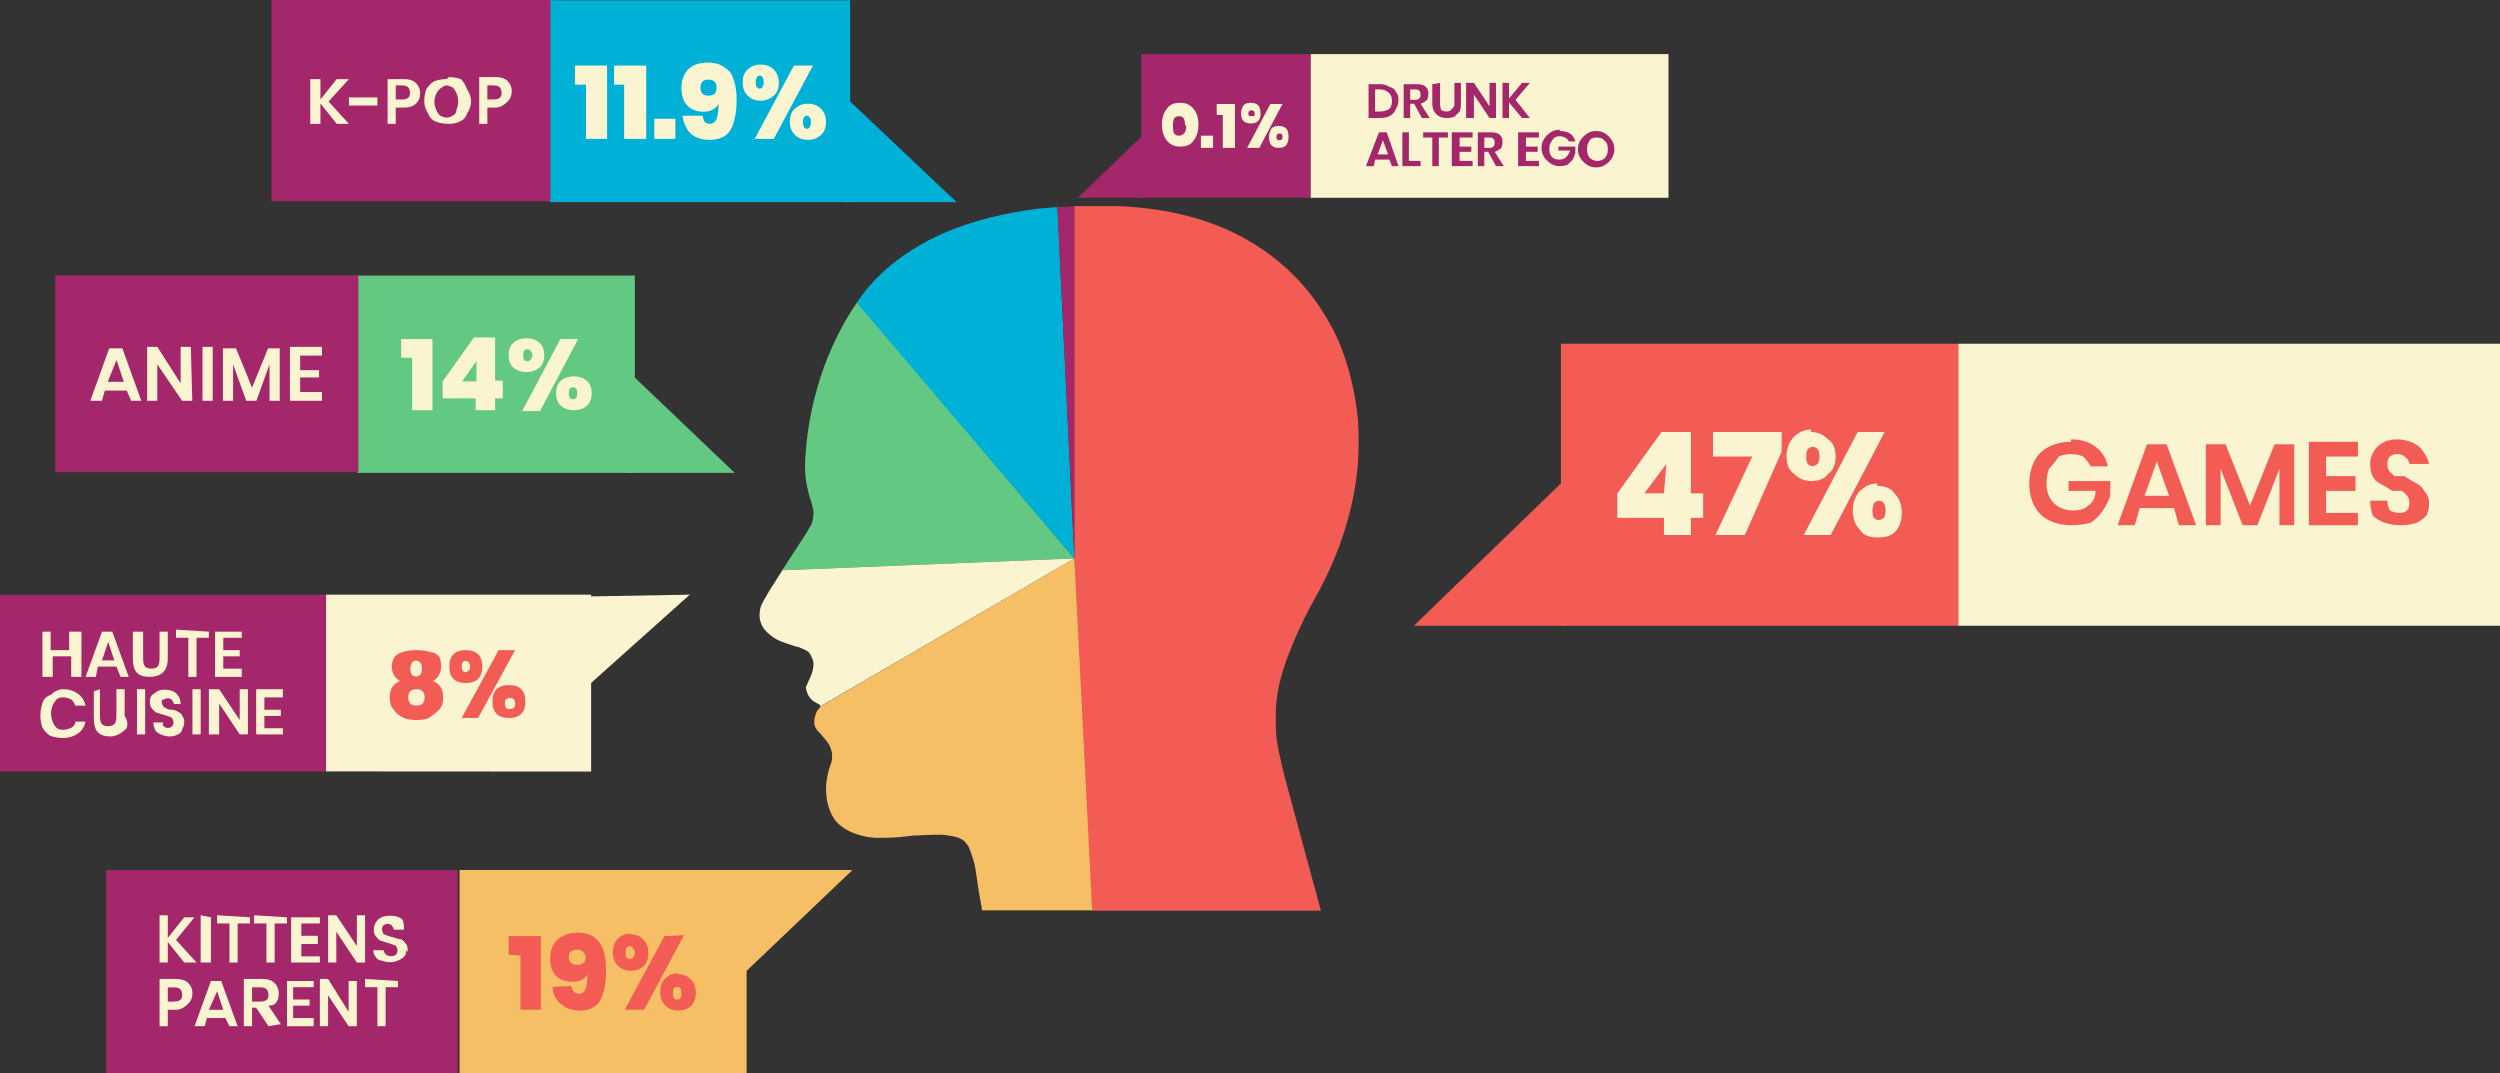 <?xml version="1.0" encoding="UTF-8" standalone="no"?>
<svg
   xmlns:dc="http://purl.org/dc/elements/1.1/"
   xmlns:cc="http://creativecommons.org/ns#"
   xmlns:rdf="http://www.w3.org/1999/02/22-rdf-syntax-ns#"
   xmlns:svg="http://www.w3.org/2000/svg"
   xmlns="http://www.w3.org/2000/svg"
   xmlns:xlink="http://www.w3.org/1999/xlink"
   xmlns:sodipodi="http://sodipodi.sourceforge.net/DTD/sodipodi-0.dtd"
   xmlns:inkscape="http://www.inkscape.org/namespaces/inkscape"
   width="1403.119"
   height="602.339"
   viewBox="0 0 371.242 159.368"
   version="1.1"
   id="svg237"
   sodipodi:docname="personality.svg"
   inkscape:version="0.92.3 (2405546, 2018-03-11)">
  <rect x="0" y="0" width="371.242" height="159.368" fill="#333333" stroke="none"/>
  <sodipodi:namedview
     pagecolor="#ffffff"
     bordercolor="#666666"
     borderopacity="1"
     objecttolerance="10"
     gridtolerance="10"
     guidetolerance="10"
     inkscape:pageopacity="0"
     inkscape:pageshadow="2"
     inkscape:window-width="1920"
     inkscape:window-height="1017"
     id="namedview239"
     showgrid="false"
     inkscape:zoom="0.66371763"
     inkscape:cx="589.36591"
     inkscape:cy="214.79891"
     inkscape:window-x="-8"
     inkscape:window-y="-8"
     inkscape:window-maximized="1"
     inkscape:current-layer="g230" />
  <style
     id="style2"><![CDATA[.C{fill:#faf4d0}.D{fill:#a3276a}.E{fill:#f25c54}]]></style>
  <g
     transform="matrix(125.742,0,0,-125.742,86.601,145.414)"
     id="g230">
    <path
       d="M 0.633,0.913 0.58,0.913 V 0.419 L 0.601,0.081 0.672,0.081 H 0.871 L 0.871,0.082 0.85,0.159 0.829,0.237 C 0.825,0.252 0.821,0.27 0.819,0.284 A 0.168,0.168 0 0 0 0.818,0.308 0.149,0.149 0 0 0 0.819,0.33 C 0.821,0.349 0.827,0.369 0.836,0.391 0.845,0.413 0.852,0.428 0.867,0.455 0.895,0.506 0.911,0.559 0.915,0.61 0.916,0.626 0.916,0.644 0.915,0.66 0.912,0.693 0.904,0.725 0.892,0.754 A 0.285,0.285 0 0 1 0.873,0.789 0.251,0.251 0 0 1 0.796,0.866 C 0.751,0.895 0.697,0.91 0.633,0.913 Z"
       class="E"
       id="path4"
       inkscape:connector-curvature="0"
       style="fill:#f25c54" />
    <path
       d="M 0.324,0.8 C 0.312,0.783 0.301,0.763 0.292,0.742 0.276,0.705 0.266,0.663 0.263,0.625 0.261,0.602 0.262,0.59 0.267,0.571 0.271,0.558 0.272,0.555 0.272,0.551 0.272,0.546 0.271,0.541 0.269,0.536 L 0.267,0.533 A 0.176,0.176 0 0 0 0.263,0.526 L 0.235,0.483 0.58,0.497 Z"
       id="path6"
       inkscape:connector-curvature="0"
       style="fill:#62c882" />
    <path
       d="M 0.58,0.497 0.28,0.322 C 0.28,0.321 0.279,0.32 0.277,0.318 0.275,0.315 0.271,0.305 0.274,0.298 0.277,0.292 0.277,0.294 0.281,0.289 0.285,0.284 0.289,0.28 0.291,0.276 0.293,0.271 0.294,0.269 0.294,0.263 0.294,0.257 0.293,0.256 0.291,0.25 0.284,0.228 0.286,0.206 0.296,0.19 0.3,0.184 0.306,0.179 0.314,0.175 0.322,0.171 0.332,0.168 0.345,0.167 0.346,0.167 0.351,0.167 0.357,0.167 l 0.015,6.8e-4 0.018,0.002 0.026,0.001 C 0.426,0.171 0.429,0.17 0.436,0.169 0.442,0.168 0.446,0.166 0.449,0.164 0.452,0.162 0.453,0.159 0.455,0.157 0.456,0.155 0.461,0.142 0.463,0.132 l 0.004,-0.027 0.004,-0.023 1e-4,-5.8e-4 h 0.13 z"
       id="path8"
       inkscape:connector-curvature="0"
       style="fill:#f7bf65" />
    <path
       d="M 0.56,0.912 0.537,0.91 C 0.497,0.905 0.462,0.896 0.43,0.883 0.39,0.866 0.358,0.843 0.334,0.814 L 0.323,0.799 0.58,0.497 Z"
       id="path10"
       inkscape:connector-curvature="0"
       style="fill:#00b1d7" />
    <path
       d="M 0.58,0.913 0.569,0.912 0.56,0.912 0.58,0.497 Z"
       class="D"
       id="path12"
       inkscape:connector-curvature="0"
       style="fill:#a3276a" />
    <g
       transform="matrix(2.896,0,0,2.896,-1.805,-1.129)"
       id="g42">
      <path
         d="M 1.184,0.649 H 1.405 V 0.534 H 1.184 Z"
         class="C"
         id="path14"
         inkscape:connector-curvature="0"
         style="fill:#faf4d0" />
      <g
         class="E"
         id="g20"
         style="fill:#f25c54">
        <path
           d="M 1.022,0.649 H 1.184 V 0.534 H 1.022 v 0.057 z"
           id="path16"
           inkscape:connector-curvature="0" />
        <path
           d="M 0.962,0.534 1.024,0.594 V 0.534 Z"
           id="path18"
           inkscape:connector-curvature="0" />
      </g>
      <g
         class="C"
         id="g28"
         style="fill:#faf4d0">
        <path
           d="M 1.045,0.578 V 0.588 L 1.063,0.613 H 1.075 V 0.588 H 1.08 V 0.578 H 1.075 V 0.571 H 1.064 V 0.578 Z M 1.065,0.6 1.056,0.588 h 0.008 z"
           id="path22"
           inkscape:connector-curvature="0" />
        <path
           d="M 1.112,0.605 1.097,0.571 H 1.085 l 0.015,0.032 H 1.084 v 0.01 h 0.028 z"
           id="path24"
           inkscape:connector-curvature="0" />
        <path
           d="m 1.124,0.613 q 0.004,0 0.007,-0.003 Q 1.134,0.608 1.134,0.603 1.134,0.598 1.131,0.596 1.129,0.593 1.124,0.593 1.12,0.593 1.117,0.596 1.114,0.598 1.114,0.603 q 0,0.005 0.003,0.008 0.003,0.003 0.007,0.003 z M 1.154,0.613 1.132,0.571 H 1.121 L 1.143,0.613 Z M 1.122,0.603 q 0,-0.002 6.5e-4,-0.003 7e-4,-8.8e-4 0.002,-8.8e-4 0.001,0 0.002,8.8e-4 7.7e-4,9.4e-4 7.7e-4,0.003 0,0.002 -7.7e-4,0.003 -7e-4,9.4e-4 -0.002,9.4e-4 -0.001,0 -0.002,-9.4e-4 -6.5e-4,-8.8e-4 -6.5e-4,-0.003 z M 1.151,0.591 q 0.005,0 0.007,-0.003 0.003,-0.003 0.003,-0.008 0,-0.005 -0.003,-0.008 Q 1.156,0.57 1.151,0.57 q -0.005,0 -0.007,0.003 -0.003,0.003 -0.003,0.008 0,0.005 0.003,0.008 0.003,0.003 0.007,0.003 z M 1.149,0.581 q 0,-0.002 6.5e-4,-0.003 7e-4,-8.8e-4 0.002,-8.8e-4 0.001,0 0.002,8.8e-4 7e-4,9.4e-4 7e-4,0.003 0,0.002 -7e-4,0.003 -7e-4,9.4e-4 -0.002,9.4e-4 -0.001,0 -0.002,-9.4e-4 Q 1.149,0.582 1.149,0.581 Z"
           id="path26"
           inkscape:connector-curvature="0" />
      </g>
      <g
         class="E"
         id="g40"
         style="fill:#f25c54">
        <path
           d="m 1.23,0.61 q 0.006,0 0.01,-0.003 0.004,-0.003 0.005,-0.008 h -0.007 q -10e-4,0.002 -0.003,0.004 -0.002,0.001 -0.005,0.001 -0.003,0 -0.005,-0.001 Q 1.223,0.6 1.221,0.598 1.22,0.595 1.22,0.592 q 0,-0.005 0.003,-0.008 0.003,-0.003 0.008,-0.003 0.004,0 0.006,0.002 0.003,0.002 0.003,0.006 H 1.229 V 0.593 H 1.246 V 0.587 Q 1.245,0.584 1.243,0.581 1.241,0.578 1.238,0.576 1.234,0.575 1.23,0.575 q -0.005,0 -0.009,0.002 -0.004,0.002 -0.006,0.006 -0.002,0.004 -0.002,0.009 0,0.005 0.002,0.009 0.002,0.004 0.006,0.006 0.004,0.002 0.009,0.002 z"
           id="path30"
           inkscape:connector-curvature="0" />
        <path
           d="M 1.272,0.582 H 1.258 L 1.256,0.575 H 1.249 l 0.012,0.033 h 0.008 L 1.281,0.575 H 1.274 Z M 1.27,0.587 1.265,0.601 1.26,0.587 Z"
           id="path32"
           inkscape:connector-curvature="0" />
        <path
           d="M 1.321,0.608 V 0.575 H 1.315 V 0.598 L 1.306,0.575 H 1.3 L 1.291,0.598 V 0.575 H 1.285 v 0.033 h 0.008 L 1.303,0.583 1.313,0.608 Z"
           id="path34"
           inkscape:connector-curvature="0" />
        <path
           d="M 1.334,0.603 V 0.595 H 1.346 V 0.589 H 1.334 v -0.009 H 1.347 V 0.575 H 1.327 V 0.609 H 1.347 V 0.603 Z"
           id="path36"
           inkscape:connector-curvature="0" />
        <path
           d="m 1.376,0.584 q 0,-0.003 -0.001,-0.005 Q 1.373,0.577 1.371,0.576 1.368,0.575 1.364,0.575 1.361,0.575 1.358,0.576 1.355,0.577 1.353,0.579 1.352,0.582 1.352,0.585 h 0.007 Q 1.359,0.583 1.36,0.581 1.362,0.58 1.364,0.58 q 0.002,0 0.003,0.001 0.001,0.001 0.001,0.003 0,0.002 -9e-4,0.003 -9e-4,0.001 -0.002,0.002 Q 1.364,0.589 1.361,0.589 1.358,0.591 1.356,0.592 1.354,0.593 1.353,0.595 q -0.001,0.002 -0.001,0.005 0,0.004 0.003,0.007 0.003,0.003 0.008,0.003 0.005,0 0.009,-0.003 0.003,-0.003 0.004,-0.007 H 1.368 q -3e-4,0.002 -0.002,0.003 -0.001,0.001 -0.003,0.001 -0.002,0 -0.003,-0.001 Q 1.359,0.602 1.359,0.6 q 0,-0.002 8.6e-4,-0.003 9e-4,-9.6e-4 0.002,-0.002 Q 1.363,0.595 1.366,0.595 1.369,0.593 1.371,0.592 1.373,0.591 1.374,0.589 1.376,0.587 1.376,0.584 Z"
           id="path38"
           inkscape:connector-curvature="0" />
      </g>
    </g>
    <g
       id="g48"
       style="fill:#f7bf65">
      <path
         d="m 0.318,0.129 -0.148,-0.141 V 0.129 Z"
         id="path44"
         inkscape:connector-curvature="0" />
      <path
         d="M 0.192,0.129 H -0.146 v -0.24 h 0.339 v 0.12 z"
         id="path46"
         inkscape:connector-curvature="0" />
    </g>
    <g
       class="E"
       id="g54"
       style="fill:#f25c54">
      <path
         d="M -0.088,0.029 V 0.051 h 0.038 V -0.036 H -0.074 v 0.064 z m 0.074,-0.037 q 7.4e-4,-0.004 0.003,-0.007 0.002,-0.002 0.006,-0.002 0.006,0 0.008,0.006 0.002,0.006 0.002,0.017 -0.002,-0.004 -0.007,-0.007 -0.005,-0.002 -0.011,-0.002 -0.012,0 -0.019,0.007 -0.007,0.007 -0.007,0.021 0,0.009 0.004,0.016 0.004,0.007 0.011,0.01 0.007,0.004 0.017,0.004 0.013,0 0.021,-0.006 0.007,-0.006 0.01,-0.015 0.003,-0.009 0.003,-0.023 0,-0.024 -0.007,-0.036 -0.007,-0.012 -0.024,-0.012 -0.01,0 -0.017,0.004 -0.007,0.004 -0.011,0.01 -0.004,0.006 -0.004,0.014 z m 0.017,0.033 q 0,0.005 -0.003,0.007 -0.002,0.003 -0.007,0.003 -0.004,0 -0.007,-0.002 -0.003,-0.002 -0.003,-0.007 0,-0.005 0.003,-0.007 0.003,-0.002 0.007,-0.002 0.004,0 0.007,0.002 0.003,0.002 0.003,0.007 z"
         id="path50"
         inkscape:connector-curvature="0" />
      <path
         d="m 0.056,0.053 q 0.009,0 0.015,-0.006 0.006,-0.006 0.006,-0.016 0,-0.01 -0.006,-0.016 -0.006,-0.005 -0.015,-0.005 -0.009,0 -0.015,0.006 -0.006,0.006 -0.006,0.016 0,0.01 0.006,0.016 0.006,0.006 0.015,0.006 z M 0.119,0.052 0.072,-0.036 H 0.049 l 0.047,0.087 z M 0.05,0.031 Q 0.05,0.028 0.051,0.026 0.053,0.024 0.055,0.024 q 0.003,0 0.004,0.002 0.002,0.002 0.002,0.005 0,0.004 -0.002,0.005 Q 0.058,0.039 0.055,0.039 0.053,0.039 0.051,0.037 0.05,0.035 0.05,0.031 Z M 0.112,0.006 q 0.009,0 0.015,-0.006 0.006,-0.006 0.006,-0.016 0,-0.01 -0.006,-0.016 Q 0.121,-0.037 0.112,-0.037 q -0.009,0 -0.015,0.006 -0.006,0.006 -0.006,0.016 0,0.01 0.006,0.016 0.006,0.006 0.015,0.006 z M 0.106,-0.016 q 0,-0.004 0.001,-0.006 0.001,-0.002 0.004,-0.002 0.003,0 0.004,0.002 0.001,0.002 0.001,0.006 0,0.003 -0.001,0.005 -0.001,0.002 -0.004,0.002 -0.003,0 -0.004,-0.002 Q 0.106,-0.012 0.106,-0.016 Z"
         id="path52"
         inkscape:connector-curvature="0" />
    </g>
    <g
       transform="matrix(2.427,0,0,2.427,-3.352,-0.371)"
       id="g120">
      <path
         d="M 1.149,0.206 H 1.32 V 0.107 H 1.149 Z"
         class="D"
         id="path56"
         inkscape:connector-curvature="0"
         style="fill:#a3276a" />
      <g
         class="C"
         id="g86"
         style="fill:#faf4d0">
        <path
           d="M 1.183,0.172 1.193,0.161 H 1.187 L 1.179,0.171 V 0.161 h -0.004 v 0.023 h 0.004 V 0.173 L 1.187,0.183 h 0.005 z"
           id="path58"
           inkscape:connector-curvature="0" />
        <path
           d="M 1.2,0.183 V 0.161 H 1.195 v 0.023 z"
           id="path60"
           inkscape:connector-curvature="0" />
        <use
           xlink:href="#A"
           id="use62"
           x="0"
           y="0"
           width="100%"
           height="100%" />
        <use
           x="0.018"
           xlink:href="#A"
           id="use64"
           y="0"
           width="100%"
           height="100%" />
        <path
           d="M 1.244,0.18 V 0.174 H 1.252 V 0.17 H 1.244 V 0.164 H 1.253 V 0.161 H 1.239 V 0.183 H 1.253 V 0.18 Z"
           id="path66"
           inkscape:connector-curvature="0" />
        <path
           d="M 1.275,0.161 H 1.271 L 1.261,0.176 V 0.161 h -0.004 v 0.023 h 0.004 l 0.01,-0.015 v 0.015 h 0.004 z"
           id="path68"
           inkscape:connector-curvature="0" />
        <path
           d="m 1.295,0.167 q 0,-0.002 -8.6e-4,-0.003 -8.6e-4,-0.001 -0.003,-0.002 -0.002,-8.6e-4 -0.004,-8.6e-4 -0.002,0 -0.004,8e-4 Q 1.281,0.162 1.28,0.164 1.279,0.165 1.279,0.167 h 0.005 q 1.6e-4,-0.001 0.001,-0.002 9.6e-4,-9e-4 0.003,-9e-4 0.001,0 0.002,7.3e-4 7.7e-4,7.7e-4 7.7e-4,0.002 0,0.001 -6e-4,0.002 -6e-4,7e-4 -0.002,0.001 -9.3e-4,4.2e-4 -0.003,9.6e-4 -0.002,7e-4 -0.003,0.001 -0.001,7e-4 -0.002,0.002 -9.3e-4,0.001 -9.3e-4,0.003 0,0.003 0.002,0.005 0.002,0.002 0.006,0.002 0.004,0 0.006,-0.002 Q 1.294,0.18 1.294,0.177 H 1.289 q -2e-4,0.001 -0.001,0.002 -8.3e-4,8e-4 -0.002,8e-4 -0.001,0 -0.002,-6.7e-4 -7.5e-4,-6.4e-4 -7.5e-4,-0.002 0,-0.001 5.7e-4,-0.002 6e-4,-6.4e-4 0.002,-0.001 9.3e-4,-4.2e-4 0.003,-9.3e-4 0.002,-7.7e-4 0.004,-0.001 0.001,-6.7e-4 0.002,-0.002 9.6e-4,-0.001 9.6e-4,-0.004 z M 1.179,0.138 V 0.13 h -0.004 v 0.023 h 0.008 q 0.004,0 0.006,-0.002 0.002,-0.002 0.002,-0.005 0,-0.003 -0.002,-0.005 Q 1.186,0.138 1.183,0.138 Z m 0.003,0.004 q 0.004,0 0.004,0.003 0,0.002 -9.3e-4,0.003 -9.3e-4,9e-4 -0.003,9e-4 H 1.179 V 0.142 Z"
           id="path70"
           inkscape:connector-curvature="0" />
        <path
           d="M 1.207,0.134 H 1.198 L 1.197,0.13 H 1.192 l 0.008,0.022 H 1.205 L 1.213,0.13 H 1.209 Z M 1.206,0.138 1.203,0.147 1.199,0.138 Z"
           id="path72"
           inkscape:connector-curvature="0" />
        <path
           d="M 1.228,0.13 1.222,0.139 H 1.22 V 0.13 H 1.216 v 0.023 h 0.009 q 0.004,0 0.006,-0.002 0.002,-0.002 0.002,-0.005 0,-0.003 -0.001,-0.004 -0.001,-0.002 -0.004,-0.002 l 0.006,-0.009 z M 1.22,0.142 h 0.004 q 0.004,0 0.004,0.003 0,0.002 -9.6e-4,0.003 -9.3e-4,9.3e-4 -0.003,9.3e-4 H 1.22 Z"
           id="path74"
           inkscape:connector-curvature="0" />
        <path
           d="M 1.24,0.149 V 0.143 H 1.248 V 0.14 H 1.24 V 0.134 H 1.25 V 0.13 H 1.237 V 0.152 H 1.25 V 0.149 Z"
           id="path76"
           inkscape:connector-curvature="0" />
        <path
           d="M 1.271,0.13 H 1.267 L 1.257,0.145 V 0.13 h -0.004 v 0.023 h 0.004 L 1.267,0.137 v 0.015 h 0.004 z"
           id="path78"
           inkscape:connector-curvature="0" />
        <use
           y="-0.031"
           x="0.072"
           xlink:href="#A"
           id="use80"
           width="100%"
           height="100%" />
        <path
           d="M 1.433,0.34 1.376,0.289 v 0.05 z"
           id="path82"
           inkscape:connector-curvature="0" />
        <path
           d="M 1.385,0.34 H 1.256 V 0.254 l 0.129,-8e-5 v 0.043 z"
           id="path84"
           inkscape:connector-curvature="0" />
      </g>
      <path
         d="m 1.097,0.34 h 0.159 V 0.254 h -0.159 z"
         class="D"
         id="path88"
         inkscape:connector-curvature="0"
         style="fill:#a3276a" />
      <g
         class="C"
         id="g112"
         style="fill:#faf4d0">
        <path
           d="M 1.137,0.322 V 0.3 H 1.132 V 0.31 H 1.123 V 0.3 H 1.118 v 0.022 h 0.004 v -0.009 h 0.009 v 0.009 z"
           id="path90"
           inkscape:connector-curvature="0" />
        <path
           d="M 1.154,0.305 H 1.145 L 1.144,0.3 H 1.139 L 1.147,0.322 H 1.152 L 1.16,0.3 H 1.156 Z M 1.153,0.308 1.15,0.317 1.147,0.308 Z"
           id="path92"
           inkscape:connector-curvature="0" />
        <path
           d="m 1.167,0.322 v -0.013 q 0,-0.003 0.001,-0.004 0.001,-0.001 0.003,-0.001 0.002,0 0.003,0.001 0.001,0.001 0.001,0.004 v 0.013 h 0.004 v -0.013 q 0,-0.003 -0.001,-0.005 -0.001,-0.002 -0.003,-0.003 -0.002,-0.001 -0.005,-0.001 -0.004,0 -0.006,0.002 -0.002,0.002 -0.002,0.007 v 0.013 z"
           id="path94"
           inkscape:connector-curvature="0" />
        <path
           d="M 1.199,0.322 V 0.319 H 1.193 V 0.3 H 1.189 v 0.019 h -0.006 v 0.004 z"
           id="path96"
           inkscape:connector-curvature="0" />
        <path
           d="M 1.206,0.319 V 0.313 H 1.214 V 0.31 H 1.206 V 0.304 H 1.215 V 0.3 H 1.202 v 0.022 H 1.215 V 0.319 Z M 1.128,0.294 q 0.004,0 0.007,-0.002 0.003,-0.002 0.004,-0.006 H 1.134 q -7.2e-4,0.002 -0.002,0.003 -0.002,0.001 -0.004,0.001 -0.002,0 -0.003,-8.8e-4 -0.001,-8.8e-4 -0.002,-0.003 -8e-4,-0.002 -8e-4,-0.004 0,-0.002 8e-4,-0.004 8e-4,-0.002 0.002,-0.003 0.001,-8.8e-4 0.003,-8.8e-4 0.002,0 0.004,0.001 0.002,0.001 0.002,0.003 h 0.005 q -8.8e-4,-0.004 -0.004,-0.006 -0.003,-0.002 -0.007,-0.002 -0.003,0 -0.006,0.001 -0.002,0.001 -0.004,0.004 -0.001,0.003 -0.001,0.006 0,0.003 0.001,0.006 0.001,0.003 0.004,0.004 Q 1.125,0.294 1.128,0.294 Z"
           id="path98"
           inkscape:connector-curvature="0" />
        <path
           d="m 1.146,0.294 v -0.013 q 0,-0.003 0.001,-0.004 0.001,-0.001 0.003,-0.001 0.002,0 0.003,0.001 0.001,0.001 0.001,0.004 v 0.013 h 0.004 V 0.281 Q 1.16,0.278 1.159,0.275 1.157,0.273 1.155,0.272 1.153,0.271 1.151,0.271 q -0.004,0 -0.006,0.002 -0.002,0.002 -0.002,0.007 v 0.013 z"
           id="path100"
           inkscape:connector-curvature="0" />
        <path
           d="M 1.168,0.294 V 0.272 H 1.164 v 0.022 z"
           id="path102"
           inkscape:connector-curvature="0" />
        <path
           d="m 1.187,0.278 q 0,-0.002 -8.5e-4,-0.003 Q 1.186,0.273 1.184,0.272 1.182,0.271 1.18,0.271 q -0.002,0 -0.004,8e-4 -0.002,8.2e-4 -0.003,0.002 -0.001,0.002 -0.001,0.004 h 0.005 Q 1.176,0.277 1.177,0.276 q 9.4e-4,-8.8e-4 0.002,-8.8e-4 0.001,0 0.002,7.2e-4 7.5e-4,7.5e-4 7.5e-4,0.002 0,0.001 -6e-4,0.002 -6e-4,7e-4 -0.002,0.001 -9e-4,4e-4 -0.003,9.4e-4 -0.002,7e-4 -0.003,0.001 -0.001,7e-4 -0.002,0.002 -9e-4,0.001 -9e-4,0.003 0,0.003 0.002,0.004 0.002,0.002 0.005,0.002 0.004,0 0.006,-0.002 0.002,-0.002 0.002,-0.005 H 1.182 q -2e-4,0.001 -10e-4,0.002 -8.2e-4,8e-4 -0.002,8e-4 -0.001,0 -0.002,-6.6e-4 Q 1.176,0.289 1.176,0.288 q 0,-9.7e-4 5.7e-4,-0.002 6e-4,-6.3e-4 0.001,-0.001 9e-4,-4e-4 0.002,-9e-4 Q 1.183,0.284 1.184,0.283 1.186,0.282 1.186,0.281 1.187,0.28 1.187,0.278 Z"
           id="path104"
           inkscape:connector-curvature="0" />
        <path
           d="M 1.195,0.294 V 0.272 H 1.191 v 0.022 z"
           id="path106"
           inkscape:connector-curvature="0" />
        <path
           d="M 1.218,0.272 H 1.214 L 1.204,0.287 V 0.272 H 1.199 V 0.294 H 1.204 L 1.214,0.279 v 0.015 h 0.004 z"
           id="path108"
           inkscape:connector-curvature="0" />
        <path
           d="M 1.226,0.29 V 0.284 H 1.234 V 0.281 H 1.226 V 0.275 h 0.009 V 0.272 H 1.222 V 0.294 H 1.235 V 0.29 Z"
           id="path110"
           inkscape:connector-curvature="0" />
      </g>
      <g
         class="E"
         id="g118"
         style="fill:#f25c54">
        <path
           d="m 1.288,0.305 q 0,0.002 0.001,0.004 0.001,0.002 0.004,0.003 0.003,0.001 0.007,0.001 0.004,0 0.007,-0.001 Q 1.309,0.312 1.311,0.31 1.312,0.308 1.312,0.305 1.312,0.303 1.311,0.301 1.31,0.299 1.308,0.298 1.313,0.296 1.313,0.29 1.313,0.286 1.311,0.284 1.309,0.282 1.306,0.28 1.304,0.279 1.3,0.279 q -0.004,0 -0.006,0.001 -0.003,0.001 -0.005,0.004 -0.002,0.002 -0.002,0.006 0,0.006 0.005,0.008 Q 1.29,0.299 1.289,0.301 1.288,0.303 1.288,0.305 Z M 1.297,0.304 q 0,-0.002 8.3e-4,-0.003 8.3e-4,-8.3e-4 0.002,-8.3e-4 0.001,0 0.002,8.3e-4 8.3e-4,8.8e-4 8.3e-4,0.003 0,0.002 -8.8e-4,0.003 -8.3e-4,9.2e-4 -0.002,9.2e-4 -0.001,0 -0.002,-9.2e-4 Q 1.297,0.305 1.297,0.304 Z M 1.296,0.29 q 0,-0.002 0.001,-0.003 0.001,-0.001 0.003,-0.001 0.002,0 0.003,0.001 0.001,0.001 0.001,0.003 0,0.002 -0.001,0.003 Q 1.302,0.294 1.3,0.294 1.298,0.294 1.297,0.293 1.296,0.292 1.296,0.29 Z"
           id="path114"
           inkscape:connector-curvature="0" />
        <path
           d="m 1.324,0.313 q 0.004,0 0.006,-0.002 0.002,-0.002 0.002,-0.006 0,-0.004 -0.002,-0.006 -0.002,-0.002 -0.006,-0.002 -0.004,0 -0.006,0.002 -0.002,0.002 -0.002,0.006 0,0.004 0.002,0.006 0.002,0.002 0.006,0.002 z M 1.348,0.313 1.33,0.28 H 1.322 l 0.018,0.033 z M 1.322,0.305 q 0,-0.001 5e-4,-0.002 5.5e-4,-7e-4 0.001,-7e-4 9.7e-4,0 0.002,7e-4 6e-4,7.4e-4 6e-4,0.002 0,0.001 -6e-4,0.002 -5.5e-4,7.4e-4 -0.002,7.4e-4 -9.2e-4,0 -0.001,-7.4e-4 -5e-4,-7e-4 -5e-4,-0.002 z m 0.023,-0.009 q 0.004,0 0.006,-0.002 0.002,-0.002 0.002,-0.006 0,-0.004 -0.002,-0.006 -0.002,-0.002 -0.006,-0.002 -0.004,0 -0.006,0.002 -0.002,0.002 -0.002,0.006 0,0.004 0.002,0.006 0.002,0.002 0.006,0.002 z M 1.343,0.287 q 0,-0.001 5e-4,-0.002 5.5e-4,-7e-4 0.002,-7e-4 9.7e-4,0 0.002,7e-4 5.5e-4,7.4e-4 5.5e-4,0.002 0,0.001 -5.5e-4,0.002 -5.5e-4,7.4e-4 -0.002,7.4e-4 -9.7e-4,0 -0.002,-7.4e-4 -5e-4,-7e-4 -5e-4,-0.002 z"
           id="path116"
           inkscape:connector-curvature="0" />
      </g>
    </g>
    <g
       id="g126"
       style="fill:#62c882">
      <path
         d="M 0.179,0.598 0.05,0.721 V 0.598 Z"
         id="path122"
         inkscape:connector-curvature="0" />
      <path
         d="M 0.061,0.831 H -0.267 V 0.598 h 0.328 v 0.116 z"
         id="path124"
         inkscape:connector-curvature="0" />
    </g>
    <path
       d="M -0.215,0.734 V 0.756 h 0.037 V 0.672 H -0.202 v 0.062 z m 0.049,-0.048 V 0.706 l 0.037,0.052 h 0.025 V 0.707 h 0.009 V 0.686 h -0.009 V 0.672 H -0.127 v 0.014 z m 0.04,0.044 -0.017,-0.024 h 0.017 z m 0.059,0.027 q 0.009,0 0.015,-0.005 0.006,-0.005 0.006,-0.015 0,-0.01 -0.006,-0.015 -0.006,-0.005 -0.015,-0.005 -0.009,0 -0.015,0.005 -0.006,0.005 -0.006,0.015 0,0.01 0.006,0.015 0.006,0.005 0.015,0.005 z m 0.061,-0.001 -0.045,-0.085 H -0.072 l 0.045,0.085 z M -0.071,0.737 q 0,-0.003 0.001,-0.005 Q -0.069,0.73 -0.066,0.73 q 0.003,0 0.004,0.002 0.002,0.002 0.002,0.005 0,0.003 -0.002,0.005 -0.001,0.002 -0.004,0.002 -0.002,0 -0.004,-0.002 -0.001,-0.002 -0.001,-0.005 z m 0.06,-0.025 q 0.009,0 0.015,-0.005 0.006,-0.005 0.006,-0.015 0,-0.01 -0.006,-0.015 -0.006,-0.005 -0.015,-0.005 -0.009,0 -0.015,0.005 -0.006,0.005 -0.006,0.015 0,0.01 0.006,0.015 0.006,0.005 0.015,0.005 z M -0.017,0.692 q 0,-0.003 0.001,-0.005 0.001,-0.002 0.004,-0.002 0.003,0 0.004,0.002 0.001,0.002 0.001,0.005 0,0.003 -0.001,0.005 -0.001,0.002 -0.004,0.002 -0.003,0 -0.004,-0.002 -0.001,-0.002 -0.001,-0.005 z"
       class="C"
       id="path128"
       inkscape:connector-curvature="0"
       style="fill:#faf4d0" />
    <g
       transform="matrix(1.721,0,0,1.721,-2.353,0.351)"
       class="D"
       id="g144"
       style="fill:#a3276a">
      <path
         d="m 1.005,0.279 h 0.208 V 0.144 h -0.208 z"
         id="path130"
         inkscape:connector-curvature="0" />
      <g
         class="C"
         id="g142"
         style="fill:#faf4d0">
        <path
           d="M 1.054,0.2 H 1.039 L 1.037,0.193 H 1.029 L 1.042,0.229 H 1.051 L 1.064,0.193 H 1.057 Z M 1.052,0.206 1.047,0.221 1.041,0.206 Z"
           id="path132"
           inkscape:connector-curvature="0" />
        <path
           d="M 1.099,0.193 H 1.092 L 1.075,0.218 V 0.193 h -0.007 v 0.037 h 0.007 l 0.016,-0.025 v 0.025 h 0.007 z"
           id="path134"
           inkscape:connector-curvature="0" />
        <path
           d="M 1.113,0.23 V 0.193 H 1.106 v 0.037 z"
           id="path136"
           inkscape:connector-curvature="0" />
        <path
           d="M 1.159,0.229 V 0.193 H 1.152 V 0.218 L 1.143,0.193 H 1.136 L 1.127,0.218 V 0.193 h -0.007 v 0.036 h 0.009 l 0.011,-0.027 0.011,0.027 z"
           id="path138"
           inkscape:connector-curvature="0" />
        <path
           d="M 1.173,0.224 V 0.214 H 1.186 V 0.209 H 1.173 V 0.199 h 0.015 V 0.193 H 1.166 v 0.037 h 0.022 v -0.006 z"
           id="path140"
           inkscape:connector-curvature="0" />
      </g>
    </g>
    <g
       transform="matrix(1.186,0,0,1.186,-1.325,-0.324)"
       id="g180">
      <g
         id="g150"
         style="fill:#00b1d7">
        <path
           d="M 1.489,1.047 1.378,1.152 V 1.047 Z"
           id="path146"
           inkscape:connector-curvature="0" />
        <path
           d="M 1.383,1.248 H 1.084 V 1.047 h 0.299 v 0.1 z"
           id="path148"
           inkscape:connector-curvature="0" />
      </g>
      <g
         class="C"
         id="g162"
         style="fill:#faf4d0">
        <path
           d="M 1.109,1.164 V 1.183 H 1.141 V 1.11 H 1.12 v 0.054 z"
           id="path152"
           inkscape:connector-curvature="0" />
        <path
           d="M 1.148,1.164 V 1.183 H 1.18 V 1.11 H 1.158 v 0.054 z"
           id="path154"
           inkscape:connector-curvature="0" />
        <path
           d="M 1.209,1.13 V 1.11 H 1.188 V 1.13 Z"
           id="path156"
           inkscape:connector-curvature="0" />
        <path
           d="M 1.236,1.133 Q 1.237,1.129 1.238,1.127 1.24,1.125 1.243,1.125 q 0.005,0 0.007,0.005 0.002,0.005 0.002,0.015 Q 1.25,1.141 1.246,1.139 1.242,1.137 1.237,1.137 q -0.01,0 -0.016,0.006 -0.006,0.006 -0.006,0.018 0,0.007 0.003,0.013 0.003,0.006 0.009,0.009 0.006,0.003 0.014,0.003 0.011,0 0.017,-0.005 Q 1.265,1.177 1.267,1.169 1.27,1.161 1.27,1.149 1.27,1.13 1.264,1.119 1.258,1.109 1.243,1.109 q -0.008,0 -0.014,0.003 -0.006,0.003 -0.009,0.009 -0.003,0.005 -0.004,0.012 z m 0.014,0.028 q 0,0.004 -0.002,0.006 -0.002,0.002 -0.006,0.002 -0.004,0 -0.006,-0.002 -0.002,-0.002 -0.002,-0.006 0,-0.004 0.002,-0.006 0.002,-0.002 0.006,-0.002 0.004,0 0.006,0.002 0.002,0.002 0.002,0.006 z"
           id="path158"
           inkscape:connector-curvature="0" />
        <path
           d="m 1.294,1.184 q 0.008,0 0.013,-0.005 0.005,-0.005 0.005,-0.013 0,-0.009 -0.005,-0.013 Q 1.301,1.148 1.294,1.148 q -0.008,0 -0.013,0.005 -0.005,0.005 -0.005,0.013 0,0.009 0.005,0.013 0.005,0.005 0.013,0.005 z M 1.346,1.183 1.307,1.11 H 1.288 L 1.327,1.183 Z M 1.289,1.166 q 0,-0.003 0.001,-0.004 0.001,-0.002 0.003,-0.002 0.002,0 0.003,0.002 0.001,0.002 0.001,0.004 0,0.003 -0.001,0.005 -0.001,0.002 -0.003,0.002 -0.002,0 -0.003,-0.002 Q 1.289,1.169 1.289,1.166 Z m 0.052,-0.021 q 0.008,0 0.013,-0.005 0.005,-0.005 0.005,-0.013 0,-0.009 -0.005,-0.013 -0.005,-0.005 -0.013,-0.005 -0.008,0 -0.013,0.005 -0.005,0.005 -0.005,0.013 0,0.009 0.005,0.013 0.005,0.005 0.013,0.005 z M 1.336,1.127 q 0,-0.003 0.001,-0.005 0.001,-0.002 0.003,-0.002 0.002,0 0.003,0.002 0.001,0.002 0.001,0.005 0,0.003 -0.001,0.004 -0.001,0.002 -0.003,0.002 -0.002,0 -0.003,-0.002 Q 1.336,1.13 1.336,1.127 Z"
           id="path160"
           inkscape:connector-curvature="0" />
      </g>
      <g
         transform="matrix(2.027,0,0,2.027,-1.514,0.756)"
         id="g178">
        <path
           d="M 1.145,0.243 H 1.282 V 0.144 H 1.145 Z"
           class="D"
           id="path164"
           inkscape:connector-curvature="0"
           style="fill:#a3276a" />
        <g
           class="C"
           id="g176"
           style="fill:#faf4d0">
          <path
             d="M 1.173,0.193 1.183,0.182 H 1.177 L 1.169,0.192 V 0.182 H 1.164 V 0.204 H 1.169 V 0.194 L 1.177,0.204 H 1.183 Z"
             id="path166"
             inkscape:connector-curvature="0" />
          <path
             d="M 1.197,0.195 V 0.191 H 1.183 v 0.004 z"
             id="path168"
             inkscape:connector-curvature="0" />
          <path
             d="M 1.206,0.19 V 0.182 H 1.202 V 0.204 H 1.21 q 0.004,0 0.006,-0.002 0.002,-0.002 0.002,-0.005 0,-0.003 -0.002,-0.005 Q 1.214,0.19 1.21,0.19 Z m 0.003,0.004 q 0.004,0 0.004,0.003 0,0.002 -9.3e-4,0.003 -9.3e-4,9e-4 -0.003,9e-4 H 1.206 V 0.194 Z"
             id="path170"
             inkscape:connector-curvature="0" />
          <path
             d="m 1.232,0.205 q 0.003,0 0.006,-0.001 Q 1.24,0.202 1.241,0.199 1.243,0.196 1.243,0.193 1.243,0.19 1.241,0.187 1.24,0.184 1.237,0.183 1.235,0.182 1.232,0.182 1.229,0.182 1.226,0.183 1.223,0.184 1.222,0.187 1.22,0.19 1.22,0.193 q 0,0.003 0.001,0.006 0.002,0.003 0.004,0.004 0.003,0.001 0.006,0.001 z m 0,-0.004 q -0.002,0 -0.003,-9e-4 Q 1.227,0.199 1.226,0.197 1.225,0.195 1.225,0.193 q 0,-0.002 8.3e-4,-0.004 8.6e-4,-0.002 0.002,-0.003 0.002,-9e-4 0.003,-9e-4 0.002,0 0.003,9e-4 0.002,9e-4 0.002,0.003 8.6e-4,0.002 8.6e-4,0.004 0,0.002 -8.6e-4,0.004 -8.3e-4,0.002 -0.002,0.003 -0.002,9e-4 -0.003,9e-4 z"
             id="path172"
             inkscape:connector-curvature="0" />
          <path
             d="M 1.251,0.19 V 0.182 h -0.004 v 0.023 h 0.008 q 0.004,0 0.006,-0.002 0.002,-0.002 0.002,-0.005 0,-0.003 -0.002,-0.005 Q 1.258,0.19 1.255,0.19 Z m 0.003,0.004 q 0.004,0 0.004,0.003 0,0.002 -9.3e-4,0.003 -9.3e-4,9e-4 -0.003,9e-4 H 1.251 V 0.194 Z"
             id="path174"
             inkscape:connector-curvature="0" />
        </g>
      </g>
    </g>
    <g
       transform="matrix(1.438,0,0,1.438,-0.326,-0.39)"
       id="g226">
      <path
         d="m 0.824,1.031 h 0.294 V 0.913 h -0.294 z"
         class="C"
         id="path182"
         inkscape:connector-curvature="0"
         style="fill:#faf4d0" />
      <g
         class="D"
         id="g188"
         style="fill:#a3276a">
        <path
           d="M 0.685,1.031 H 0.824 V 0.913 H 0.685 v 0.059 z"
           id="path184"
           inkscape:connector-curvature="0" />
        <path
           d="M 0.633,0.913 0.686,0.964 V 0.913 Z"
           id="path186"
           inkscape:connector-curvature="0" />
      </g>
      <g
         class="C"
         id="g198"
         style="fill:#faf4d0">
        <path
           d="m 0.702,0.973 q 0,-0.008 0.004,-0.013 0.004,-0.005 0.011,-0.005 0.008,0 0.011,0.005 0.004,0.005 0.004,0.013 0,0.008 -0.004,0.013 -0.004,0.005 -0.011,0.005 -0.008,0 -0.011,-0.005 Q 0.702,0.981 0.702,0.973 Z m 0.02,0 q 0,-0.004 -0.001,-0.006 Q 0.719,0.964 0.716,0.964 q -0.003,0 -0.004,0.002 -9.6e-4,0.002 -9.6e-4,0.006 0,0.004 9.6e-4,0.006 0.001,0.002 0.004,0.002 0.003,0 0.004,-0.002 0.001,-0.002 0.001,-0.006 z"
           id="path190"
           inkscape:connector-curvature="0" />
        <path
           d="M 0.744,0.964 V 0.954 H 0.734 v 0.01 z"
           id="path192"
           inkscape:connector-curvature="0" />
        <path
           d="M 0.747,0.981 V 0.99 H 0.762 V 0.954 H 0.752 v 0.027 z"
           id="path194"
           inkscape:connector-curvature="0" />
        <path
           d="m 0.775,0.991 q 0.004,0 0.006,-0.002 0.002,-0.002 0.002,-0.007 0,-0.004 -0.002,-0.006 -0.002,-0.002 -0.006,-0.002 -0.004,0 -0.006,0.002 -0.002,0.002 -0.002,0.006 0,0.004 0.002,0.007 0.002,0.002 0.006,0.002 z M 0.801,0.99 0.782,0.954 H 0.772 l 0.019,0.036 z M 0.773,0.982 q 0,-0.001 5.6e-4,-0.002 6.1e-4,2.3e-4 0.002,2.3e-4 0.001,0 0.002,-2.3e-4 6.7e-4,8.1e-4 6.7e-4,0.002 0,0.001 -6.6e-4,0.002 -6.2e-4,8.2e-4 -0.002,8.2e-4 -0.001,0 -0.002,-8e-4 -5.7e-4,-7.8e-4 -5.7e-4,-0.002 z M 0.798,0.972 q 0.004,0 0.006,-0.002 0.002,-0.002 0.002,-0.007 0,-0.004 -0.002,-0.007 Q 0.802,0.954 0.798,0.954 q -0.004,0 -0.006,0.002 -0.002,0.002 -0.002,0.007 0,0.004 0.002,0.007 Q 0.794,0.972 0.798,0.972 Z M 0.796,0.963 q 0,-0.001 5.6e-4,-0.002 6.1e-4,-7.7e-4 0.002,-7.7e-4 0.001,0 0.002,7.7e-4 5e-4,8e-4 5e-4,0.002 0,0.001 -5e-4,0.002 -7e-4,8.1e-4 -0.002,8.1e-4 -0.001,0 -0.002,-8e-4 Q 0.796,0.964 0.796,0.963 Z"
           id="path196"
           inkscape:connector-curvature="0" />
      </g>
      <g
         transform="matrix(1.068,0,0,1.068,-0.066,-0.066)"
         class="D"
         id="g224"
         style="fill:#a3276a">
        <path
           d="M 0.901,0.992 Q 0.901,0.988 0.899,0.985 0.898,0.982 0.895,0.98 0.892,0.978 0.887,0.978 H 0.878 v 0.026 h 0.009 q 0.004,0 0.007,-0.002 Q 0.898,1.001 0.899,0.998 0.901,0.996 0.901,0.992 Z M 0.887,0.983 q 0.004,0 0.007,0.002 0.002,0.002 0.002,0.006 0,0.004 -0.002,0.006 Q 0.891,1 0.887,1 H 0.883 V 0.983 Z"
           id="path200"
           inkscape:connector-curvature="0" />
        <use
           xlink:href="#B"
           id="use202"
           x="0"
           y="0"
           width="100%"
           height="100%" />
        <path
           d="M 0.933,1.005 V 0.989 q 0,-0.003 0.001,-0.005 Q 0.936,0.983 0.938,0.983 0.941,0.983 0.942,0.985 0.944,0.986 0.944,0.989 V 1.005 H 0.949 V 0.989 q 0,-0.004 -0.001,-0.006 Q 0.946,0.981 0.944,0.979 0.941,0.978 0.938,0.978 q -0.005,0 -0.008,0.003 -0.003,0.003 -0.003,0.008 v 0.015 z"
           id="path204"
           inkscape:connector-curvature="0" />
        <path
           d="M 0.976,0.978 H 0.971 L 0.959,0.996 V 0.978 H 0.953 V 1.005 H 0.959 L 0.971,0.987 v 0.018 h 0.005 z"
           id="path206"
           inkscape:connector-curvature="0" />
        <path
           d="M 0.991,0.992 1.002,0.978 H 0.996 L 0.986,0.99 V 0.978 H 0.981 V 1.005 H 0.986 V 0.993 L 0.996,1.005 H 1.002 Z M 0.894,0.946 H 0.883 L 0.882,0.941 H 0.876 l 0.01,0.026 h 0.006 L 0.901,0.941 H 0.896 Z M 0.893,0.95 0.889,0.961 0.885,0.95 Z"
           id="path208"
           inkscape:connector-curvature="0" />
        <path
           d="M 0.909,0.945 H 0.918 V 0.941 H 0.904 v 0.026 h 0.005 z"
           id="path210"
           inkscape:connector-curvature="0" />
        <path
           d="M 0.939,0.967 V 0.963 H 0.932 V 0.941 H 0.927 V 0.963 H 0.92 V 0.967 Z"
           id="path212"
           inkscape:connector-curvature="0" />
        <use
           xlink:href="#C"
           id="use214"
           x="0"
           y="0"
           width="100%"
           height="100%" />
        <use
           xlink:href="#B"
           x="0.057"
           y="-0.037"
           id="use216"
           width="100%"
           height="100%" />
        <use
           xlink:href="#C"
           x="0.051"
           id="use218"
           y="0"
           width="100%"
           height="100%" />
        <path
           d="m 1.025,0.968 q 0.005,0 0.008,-0.002 0.003,-0.002 0.004,-0.006 h -0.005 q -7.8e-4,0.002 -0.003,0.003 -0.002,0.001 -0.004,0.001 -0.002,0 -0.004,-0.001 Q 1.019,0.961 1.018,0.959 1.017,0.957 1.017,0.954 1.017,0.95 1.019,0.948 1.021,0.946 1.025,0.946 q 0.003,0 0.005,0.002 0.002,0.002 0.003,0.005 h -0.009 V 0.956 h 0.013 V 0.951 Q 1.036,0.948 1.035,0.946 1.033,0.944 1.031,0.942 q -0.003,-0.001 -0.006,-0.001 -0.004,0 -0.007,0.002 -0.003,0.002 -0.005,0.005 -0.002,0.003 -0.002,0.007 0,0.004 0.002,0.007 0.002,0.003 0.005,0.005 0.003,0.002 0.007,0.002 z"
           id="path220"
           inkscape:connector-curvature="0" />
        <path
           d="m 1.053,0.968 q 0.004,0 0.007,-0.002 0.003,-0.002 0.005,-0.005 0.002,-0.003 0.002,-0.007 0,-0.004 -0.002,-0.007 -0.002,-0.003 -0.005,-0.005 -0.003,-0.002 -0.007,-0.002 -0.004,0 -0.007,0.002 -0.003,0.002 -0.005,0.005 -0.002,0.003 -0.002,0.007 0,0.004 0.002,0.007 0.002,0.003 0.005,0.005 0.003,0.002 0.007,0.002 z m 0,-0.005 q -0.002,0 -0.004,-0.001 Q 1.048,0.961 1.047,0.959 1.046,0.957 1.046,0.954 q 0,-0.003 9.7e-4,-0.005 10e-4,-0.002 0.003,-0.003 0.002,-0.001 0.004,-0.001 0.002,0 0.004,0.001 0.002,0.001 0.003,0.003 0.001,0.002 0.001,0.005 0,0.003 -0.001,0.005 Q 1.059,0.961 1.058,0.962 1.056,0.963 1.053,0.963 Z"
           id="path222"
           inkscape:connector-curvature="0" />
      </g>
    </g>
    <path
       d="M 0.58,0.497 0.235,0.483 0.234,0.481 0.22,0.459 C 0.214,0.449 0.212,0.445 0.21,0.441 0.206,0.428 0.209,0.417 0.218,0.409 0.228,0.4 0.233,0.399 0.251,0.393 0.257,0.392 0.259,0.39 0.262,0.389 0.266,0.387 0.268,0.385 0.269,0.382 0.271,0.378 0.272,0.376 0.272,0.372 0.272,0.368 0.271,0.362 0.267,0.354 0.263,0.345 0.264,0.347 0.263,0.345 0.263,0.342 0.265,0.335 0.269,0.331 0.273,0.327 0.273,0.328 0.276,0.326 0.28,0.324 0.28,0.324 0.28,0.323 c 0,-9.2e-4 -1.2e-4,-5.7e-4 -3e-4,-9.4e-4 z"
       class="C"
       id="path228"
       inkscape:connector-curvature="0"
       style="fill:#faf4d0" />
  </g>
  <defs
     id="defs235">
    <path
       id="A"
       d="M 1.219,0.183 V 0.18 H 1.213 V 0.161 h -0.004 v 0.019 h -0.006 v 0.004 z"
       inkscape:connector-curvature="0" />
    <path
       id="B"
       d="M 0.919,0.978 0.913,0.989 H 0.91 V 0.978 H 0.905 v 0.026 h 0.01 q 0.005,0 0.007,-0.002 Q 0.924,1 0.924,0.997 0.924,0.994 0.923,0.992 0.921,0.99 0.918,0.989 L 0.925,0.978 Z M 0.91,0.992 h 0.004 q 0.004,0 0.004,0.004 0,0.002 -0.001,0.003 -0.001,0.001 -0.003,0.001 h -0.004 z"
       inkscape:connector-curvature="0" />
    <path
       id="C"
       d="M 0.948,0.963 V 0.956 H 0.957 V 0.952 H 0.948 V 0.945 H 0.958 V 0.941 h -0.016 v 0.026 h 0.016 V 0.963 Z"
       inkscape:connector-curvature="0" />
  </defs>
</svg>

